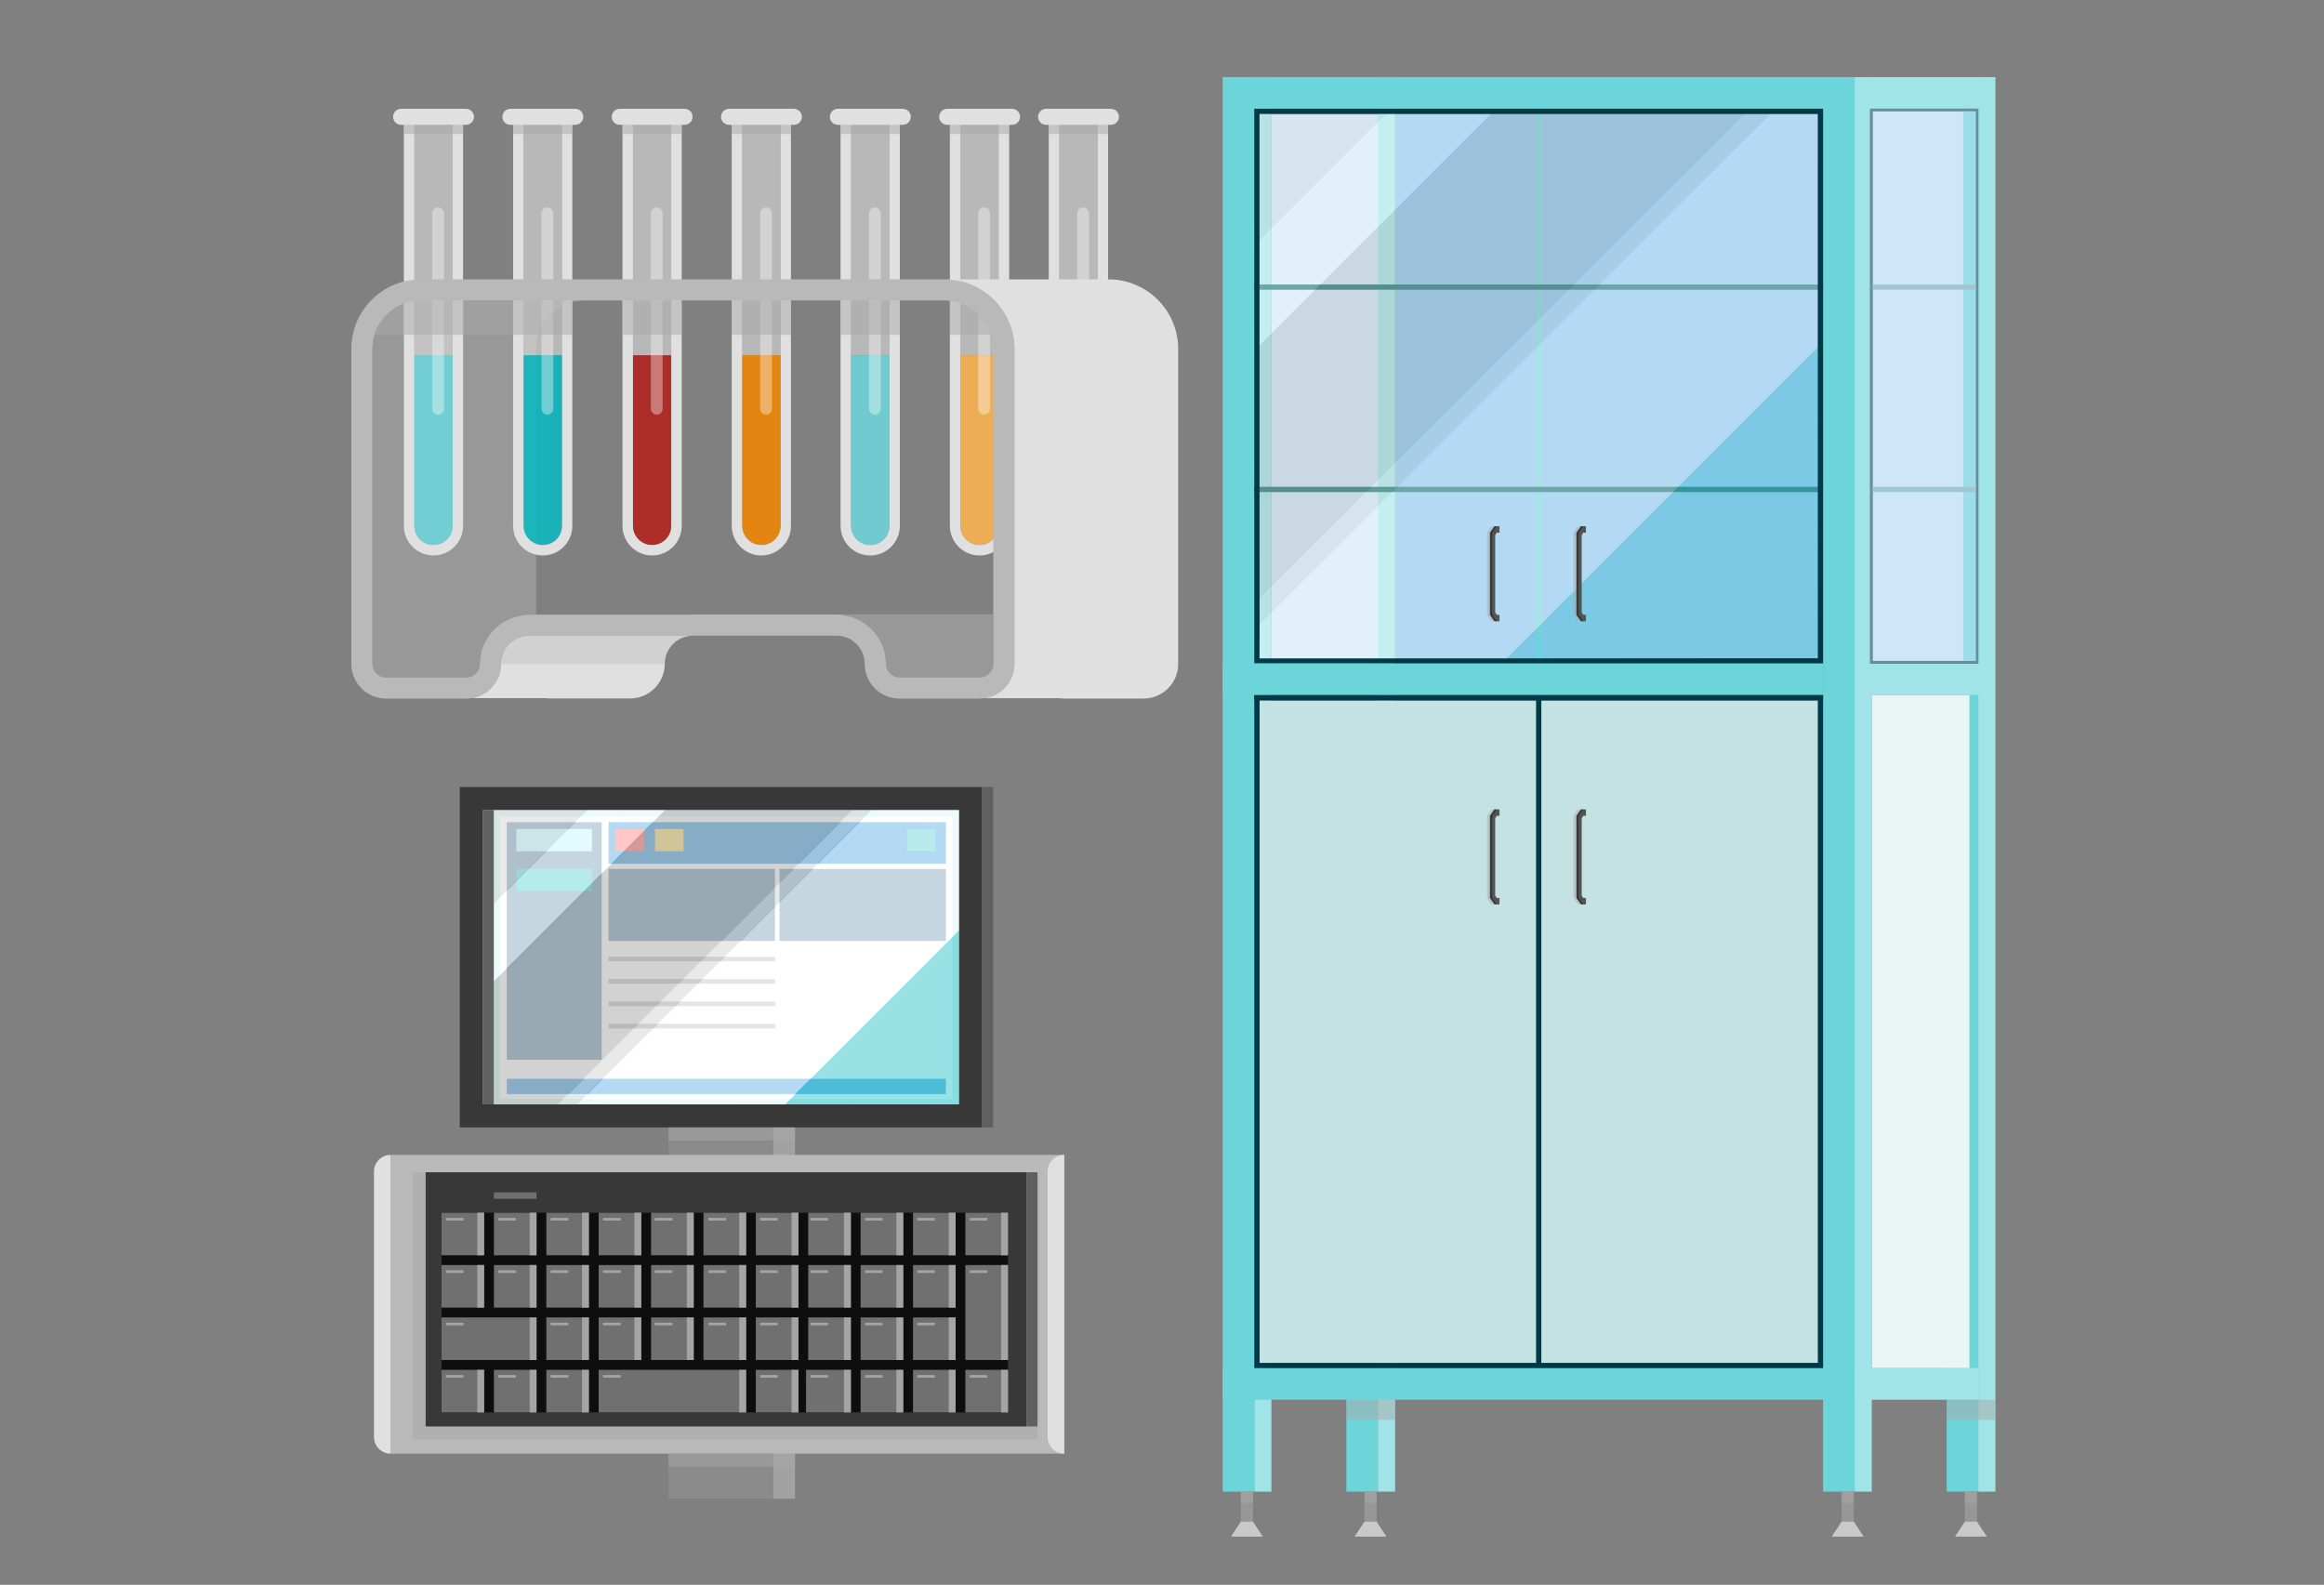 <?xml version="1.0" encoding="utf-8"?>
<svg id="abe9a4ff-27f3-4ae0-80d1-3256bfad5e8d" data-name="Layer 1" width="844.669" height="576" viewBox="0 0 844.669 576" xmlns="http://www.w3.org/2000/svg">
  <rect x="0" y="0" width="844.669" height="576" fill="#808080" stroke="none"/>
  <g id="Illustration" style="" transform="matrix(0.248, 0, 0, 0.248, -11.263, -224.904)">
    <g>
      <rect x="1908.7" y="1074" class="st0" width="163.5" height="805.3" style="fill: rgb(206, 230, 247);"/>
      <rect x="2089.9" y="1074" class="st1" width="619.5" height="797.6" style="fill: rgb(133, 193, 236);"/>
      <g>
        <rect x="2018.6" y="2911.9" class="st2" width="46.3" height="181" style="fill: rgb(108, 213, 218);"/>
      </g>
      <g>
        <rect x="2045.1" y="3092.9" class="st3" width="17.8" height="43.9" style="fill: rgb(151, 151, 151);"/>
        <polygon class="st4" points="2077.4,3158.8 2030.6,3158.8 2045.1,3136.8 2062.9,3136.8 &#9;&#9;&#9;" style="fill: rgb(201, 201, 201);"/>
        <rect x="2045.1" y="3092.9" class="st5" width="17.8" height="16.6" style="fill: rgb(168, 168, 168); opacity: 0.5;"/>
      </g>
      <rect x="2064.9" y="1019.9" class="st6" width="25.1" height="2073" style="fill: rgb(161, 228, 231);"/>
      <rect x="2018.6" y="2958.2" class="st5" width="71.4" height="29.5" style="fill: rgb(168, 168, 168); opacity: 0.5;"/>
      <rect x="1883.6" y="1019.9" class="st6" width="25.1" height="2073" style="fill: rgb(161, 228, 231);"/>
      <g>
        <rect x="2898.4" y="2911.9" class="st2" width="46.3" height="181" style="fill: rgb(108, 213, 218);"/>
      </g>
      <g>
        <rect x="1883.6" y="1933.2" class="st7" width="833.6" height="978.7" style="fill: rgb(195, 226, 225);"/>
      </g>
      <g>
        <path class="st2" d="M1837.3,1019.9v1938.3h926.2V1019.9H1837.3z M2717.2,2911.9h-833.6V1066.2h833.6V2911.9z" style="fill: rgb(108, 213, 218);"/>
      </g>
      <g>
        <rect x="1837.3" y="2911.9" class="st2" width="46.3" height="181" style="fill: rgb(108, 213, 218);"/>
      </g>
      <g>
        <rect x="2717.2" y="2911.9" class="st2" width="46.3" height="181" style="fill: rgb(108, 213, 218);"/>
      </g>
      <g>
        <rect x="2831.1" y="2844.6" transform="matrix(6.123234e-17 -1 1 6.123234e-17 -80.832 5789.32)" class="st6" width="46.3" height="181" style="fill: rgb(161, 228, 231);"/>
      </g>
      <g>
        <path class="st8" d="M2709.5,1933.2v971h-818.1v-971H2709.5L2709.5,1933.2z M2717.2,1925.5h-833.6v986.4h833.6V1925.5 L2717.2,1925.5z" style="fill: rgb(0, 57, 72);"/>
      </g>
      <g>
        <rect x="2296.6" y="1925.5" class="st8" width="7.7" height="983.3" style="fill: rgb(0, 57, 72);"/>
      </g>
      <g>
        <g class="st9" style="opacity: 0.5;">
          <polygon class="st10" points="2234.6,2102.4 2234.9,2102.4 2235.2,2102.4 2238.7,2102.4 2238.7,2093 2235.2,2093 2234.9,2093 &#10;&#9;&#9;&#9;&#9;&#9;2231.4,2093 2224.7,2102.4 2224.7,2222.9 2226.1,2224.8 2226.1,2224.9 2226.1,2224.9 2231.4,2232.3 2234.9,2232.3 &#10;&#9;&#9;&#9;&#9;&#9;2235.2,2232.3 2238.7,2232.3 2238.7,2222.9 2235.2,2222.9 2234.9,2222.9 2234.8,2222.9 2232.4,2219.5 2232.4,2106.2 &#9;&#9;&#9;&#9;" style="fill: rgb(168, 168, 168);"/>
        </g>
        <g>
          <g>
            <polygon class="st11" points="2233.2,2106.2 2235.3,2102.4 2235.7,2102.4 2239.5,2102.4 2239.5,2093 2235.7,2093 2229,2102.4 &#10;&#9;&#9;&#9;&#9;&#9;&#9;2229,2222.9 2230.4,2224.8 2230.4,2224.9 2230.4,2224.9 2235.7,2232.3 2239.5,2232.3 2239.5,2222.9 2235.7,2222.9 &#10;&#9;&#9;&#9;&#9;&#9;&#9;2235.6,2222.9 2233.2,2219.5 &#9;&#9;&#9;&#9;&#9;" style="fill: rgb(56, 56, 56);"/>
          </g>
          <g>
            <polygon class="st12" points="2236.7,2106.2 2238.9,2102.4 2239.2,2102.4 2243,2102.4 2243,2093 2239.2,2093 2232.6,2102.4 &#10;&#9;&#9;&#9;&#9;&#9;&#9;2232.6,2222.9 2233.9,2224.8 2233.9,2224.9 2234,2224.9 2239.2,2232.3 2243,2232.3 2243,2222.9 2239.2,2222.9 2239.2,2222.9 &#10;&#9;&#9;&#9;&#9;&#9;&#9;2236.7,2219.5 &#9;&#9;&#9;&#9;&#9;" style="fill: rgb(84, 84, 84);"/>
          </g>
        </g>
      </g>
      <g>
        <g class="st9" style="opacity: 0.5;">
          <polygon class="st10" points="2361.3,2102.4 2361.6,2102.4 2361.9,2102.4 2365.4,2102.4 2365.4,2093 2361.9,2093 2361.6,2093 &#10;&#9;&#9;&#9;&#9;&#9;2358.1,2093 2351.4,2102.4 2351.4,2222.9 2352.8,2224.8 2352.8,2224.9 2352.8,2224.9 2358.1,2232.3 2361.6,2232.3 &#10;&#9;&#9;&#9;&#9;&#9;2361.9,2232.3 2365.4,2232.3 2365.4,2222.9 2361.9,2222.9 2361.6,2222.9 2361.5,2222.9 2359.1,2219.5 2359.1,2106.2 &#9;&#9;&#9;&#9;" style="fill: rgb(168, 168, 168);"/>
        </g>
        <g>
          <g>
            <polygon class="st11" points="2359.9,2106.2 2362,2102.4 2362.4,2102.4 2366.2,2102.4 2366.2,2093 2362.4,2093 2355.7,2102.4 &#10;&#9;&#9;&#9;&#9;&#9;&#9;2355.7,2222.9 2357.1,2224.8 2357.1,2224.9 2357.1,2224.9 2362.4,2232.3 2366.2,2232.3 2366.2,2222.9 2362.4,2222.9 &#10;&#9;&#9;&#9;&#9;&#9;&#9;2362.3,2222.9 2359.9,2219.5 &#9;&#9;&#9;&#9;&#9;" style="fill: rgb(56, 56, 56);"/>
          </g>
          <g>
            <polygon class="st12" points="2363.5,2106.2 2365.6,2102.4 2365.9,2102.4 2369.7,2102.4 2369.7,2093 2365.9,2093 &#10;&#9;&#9;&#9;&#9;&#9;&#9;2359.3,2102.4 2359.3,2222.9 2360.6,2224.8 2360.6,2224.9 2360.7,2224.9 2365.9,2232.3 2369.7,2232.3 2369.7,2222.9 &#10;&#9;&#9;&#9;&#9;&#9;&#9;2365.9,2222.9 2365.9,2222.9 2363.5,2219.5 &#9;&#9;&#9;&#9;&#9;" style="fill: rgb(84, 84, 84);"/>
          </g>
        </g>
      </g>
      <g>
        <rect x="2296.6" y="1072.7" class="st2" width="7.7" height="806.6" style="fill: rgb(108, 213, 218);"/>
      </g>
      <g>
        <rect x="1883.6" y="1620.3" class="st13" width="833.6" height="7.7" style="fill: rgb(18, 112, 116);"/>
      </g>
      <g>
        <rect x="1883.6" y="1323.8" class="st13" width="833.6" height="7.7" style="fill: rgb(18, 112, 116);"/>
      </g>
      <g>
        <path class="st8" d="M2709.5,1074v797.6h-818.1V1074H2709.5L2709.5,1074z M2717.2,1066.2h-833.6v813h833.6V1066.2L2717.2,1066.2z " style="fill: rgb(0, 57, 72);"/>
      </g>
      <g>
        <rect x="1863.9" y="3092.9" class="st3" width="17.8" height="43.9" style="fill: rgb(151, 151, 151);"/>
        <polygon class="st4" points="1896.2,3158.8 1849.4,3158.8 1863.9,3136.8 1881.7,3136.8 &#9;&#9;&#9;" style="fill: rgb(201, 201, 201);"/>
        <rect x="1863.9" y="3092.9" class="st5" width="17.8" height="16.6" style="fill: rgb(168, 168, 168); opacity: 0.5;"/>
      </g>
      <g>
        <rect x="2744.4" y="3092.9" class="st3" width="17.8" height="43.9" style="fill: rgb(151, 151, 151);"/>
        <polygon class="st4" points="2776.7,3158.8 2729.9,3158.8 2744.4,3136.8 2762.2,3136.8 &#9;&#9;&#9;" style="fill: rgb(201, 201, 201);"/>
        <rect x="2744.4" y="3092.9" class="st5" width="17.8" height="16.6" style="fill: rgb(168, 168, 168); opacity: 0.5;"/>
      </g>
      <g>
        <rect x="2925" y="3092.9" class="st3" width="17.8" height="43.9" style="fill: rgb(151, 151, 151);"/>
        <polygon class="st4" points="2957.3,3158.8 2910.5,3158.8 2925,3136.8 2942.8,3136.8 &#9;&#9;&#9;" style="fill: rgb(201, 201, 201);"/>
        <rect x="2925" y="3092.9" class="st5" width="17.8" height="16.6" style="fill: rgb(168, 168, 168); opacity: 0.5;"/>
      </g>
      <rect x="1837.3" y="1879.2" class="st2" width="879.9" height="46.3" style="fill: rgb(108, 213, 218);"/>
      <rect x="2786.1" y="1879.2" class="st6" width="166.9" height="46.3" style="fill: rgb(161, 228, 231);"/>
      <rect x="2786.1" y="1019.9" class="st6" width="166.9" height="46.3" style="fill: rgb(161, 228, 231);"/>
      <rect x="2763.5" y="1019.9" class="st6" width="25.1" height="2073" style="fill: rgb(161, 228, 231);"/>
      <rect x="2944.7" y="1019.9" class="st6" width="25.1" height="2073" style="fill: rgb(161, 228, 231);"/>
      <rect x="2898.4" y="2958.2" class="st5" width="71.4" height="29.5" style="fill: rgb(168, 168, 168); opacity: 0.5;"/>
      <rect x="1883.6" y="1925.5" class="st8" width="833.6" height="7.7" style="fill: rgb(0, 57, 72);"/>
      <rect x="2788.6" y="1925.5" class="st14" width="156.1" height="986.4" style="fill: rgb(233, 245, 244);"/>
      <g>
        <rect x="2790" y="1070.1" class="st15" width="150.9" height="805.3" style="fill: rgb(206, 230, 248);"/>
        <path class="st8" d="M2786.1,1066.2v813h158.6v-813H2786.1z M2940.9,1875.4H2790v-805.3h150.9V1875.4z" style="fill: rgb(0, 57, 72);"/>
      </g>
      <rect x="2922.5" y="1070.1" class="st2" width="18.4" height="805.3" style="fill: rgb(108, 213, 218);"/>
      <rect x="2790" y="1323.8" class="st16" width="150.9" height="7.7" style="fill: rgb(113, 169, 172);"/>
      <rect x="2790" y="1620.3" class="st16" width="150.9" height="7.7" style="fill: rgb(113, 169, 172);"/>
      <rect x="2786.1" y="1066.2" class="st17" width="158.6" height="813" style="fill: rgb(206, 230, 248); opacity: 0.5;"/>
      <g class="st18" style="opacity: 0.38;">
        <polygon class="st19" points="2076.2,1074 1891.1,1259.1 1891.1,1413.5 2230.6,1074 &#9;&#9;&#9;" style="fill: rgb(255, 255, 255);"/>
        <polygon class="st20" points="1891.1,1074 1891.1,1259.1 2076.2,1074 &#9;&#9;&#9;" style="fill: rgb(224, 224, 224);"/>
        <polygon class="st21" points="2230.6,1074 1891.1,1413.5 1891.1,1525.6 1891.3,1783.8 2601.9,1074 &#9;&#9;&#9;" style="fill: rgb(191, 191, 191);"/>
        <polygon class="st2" points="2709.3,1416.2 2253.6,1871.9 2709.5,1871.5 &#9;&#9;&#9;" style="fill: rgb(108, 213, 218);"/>
        <polygon class="st19" points="2709.5,1074 2639.6,1074 1891.4,1821.4 1891.1,1871.9 2253.6,1871.9 2709.3,1416.2 &#9;&#9;&#9;" style="fill: rgb(255, 255, 255);"/>
        <polygon class="st20" points="2601.9,1074 1891.3,1783.8 1891.4,1821.4 2639.6,1074 &#9;&#9;&#9;" style="fill: rgb(224, 224, 224);"/>
      </g>
      <g>
        <g>
          <g class="st9" style="opacity: 0.5;">
            <polygon class="st10" points="2234.6,1687.5 2234.9,1687.5 2235.2,1687.5 2238.7,1687.5 2238.7,1678.1 2235.2,1678.1 &#10;&#9;&#9;&#9;&#9;&#9;&#9;2234.9,1678.1 2231.4,1678.1 2224.7,1687.5 2224.7,1808 2226.1,1810 2226.1,1810 2226.1,1810 2231.4,1817.4 2234.9,1817.4 &#10;&#9;&#9;&#9;&#9;&#9;&#9;2235.2,1817.4 2238.7,1817.4 2238.7,1808 2235.2,1808 2234.9,1808 2234.8,1808 2232.4,1804.6 2232.4,1691.4 &#9;&#9;&#9;&#9;&#9;" style="fill: rgb(168, 168, 168);"/>
          </g>
          <g>
            <g>
              <polygon class="st11" points="2233.2,1691.4 2235.3,1687.5 2235.7,1687.5 2239.5,1687.5 2239.5,1678.1 2235.7,1678.1 &#10;&#9;&#9;&#9;&#9;&#9;&#9;&#9;2229,1687.5 2229,1808 2230.4,1810 2230.4,1810 2230.4,1810 2235.7,1817.4 2239.5,1817.4 2239.5,1808 2235.7,1808 &#10;&#9;&#9;&#9;&#9;&#9;&#9;&#9;2235.6,1808 2233.2,1804.6 &#9;&#9;&#9;&#9;&#9;&#9;" style="fill: rgb(56, 56, 56);"/>
            </g>
            <g>
              <polygon class="st12" points="2236.7,1691.4 2238.9,1687.5 2239.2,1687.5 2243,1687.5 2243,1678.1 2239.2,1678.1 &#10;&#9;&#9;&#9;&#9;&#9;&#9;&#9;2232.6,1687.5 2232.6,1808 2233.9,1810 2233.9,1810 2234,1810 2239.2,1817.4 2243,1817.4 2243,1808 2239.2,1808 2239.2,1808 &#10;&#9;&#9;&#9;&#9;&#9;&#9;&#9;2236.7,1804.6 &#9;&#9;&#9;&#9;&#9;&#9;" style="fill: rgb(84, 84, 84);"/>
            </g>
          </g>
        </g>
        <g>
          <g class="st9" style="opacity: 0.5;">
            <polygon class="st10" points="2361.3,1687.5 2361.6,1687.5 2361.9,1687.5 2365.4,1687.5 2365.4,1678.1 2361.9,1678.1 &#10;&#9;&#9;&#9;&#9;&#9;&#9;2361.6,1678.1 2358.1,1678.1 2351.4,1687.5 2351.4,1808 2352.8,1810 2352.8,1810 2352.8,1810 2358.1,1817.4 2361.6,1817.4 &#10;&#9;&#9;&#9;&#9;&#9;&#9;2361.9,1817.4 2365.4,1817.4 2365.4,1808 2361.9,1808 2361.6,1808 2361.5,1808 2359.1,1804.6 2359.1,1691.4 &#9;&#9;&#9;&#9;&#9;" style="fill: rgb(168, 168, 168);"/>
          </g>
          <g>
            <g>
              <polygon class="st11" points="2359.9,1691.4 2362,1687.5 2362.4,1687.5 2366.2,1687.5 2366.2,1678.1 2362.4,1678.1 &#10;&#9;&#9;&#9;&#9;&#9;&#9;&#9;2355.7,1687.5 2355.7,1808 2357.1,1810 2357.1,1810 2357.1,1810 2362.4,1817.4 2366.2,1817.4 2366.2,1808 2362.4,1808 &#10;&#9;&#9;&#9;&#9;&#9;&#9;&#9;2362.3,1808 2359.9,1804.6 &#9;&#9;&#9;&#9;&#9;&#9;" style="fill: rgb(56, 56, 56);"/>
            </g>
            <g>
              <polygon class="st12" points="2363.5,1691.4 2365.6,1687.5 2365.9,1687.5 2369.7,1687.5 2369.7,1678.1 2365.9,1678.1 &#10;&#9;&#9;&#9;&#9;&#9;&#9;&#9;2359.3,1687.5 2359.3,1808 2360.6,1810 2360.6,1810 2360.7,1810 2365.9,1817.4 2369.7,1817.4 2369.7,1808 2365.9,1808 &#10;&#9;&#9;&#9;&#9;&#9;&#9;&#9;2365.9,1808 2363.5,1804.6 &#9;&#9;&#9;&#9;&#9;&#9;" style="fill: rgb(84, 84, 84);"/>
            </g>
          </g>
        </g>
      </g>
      <rect x="2931.7" y="1925.5" class="st2" width="13.1" height="986.4" style="fill: rgb(108, 213, 218);"/>
    </g>
    <g>
      <rect x="1025.2" y="2297.6" class="st22" width="153.5" height="805.7" style="fill: rgb(139, 139, 139);"/>
      <rect x="1178.7" y="2297.6" class="st23" width="31.8" height="805.7" style="fill: rgb(162, 162, 162);"/>
      <rect x="617.9" y="2599.4" class="st24" width="987.2" height="437.8" style="fill: rgb(185, 185, 185);"/>
      <g>
        <rect x="753" y="2094" class="st25" width="697.9" height="431.3" style="fill: rgb(196, 238, 240);"/>
        <path class="st11" d="M719.2,2060.2v498.9h765.5v-498.9H719.2z M1450.9,2525.3H753V2094h697.9V2525.3z" style="fill: rgb(56, 56, 56);"/>
      </g>
      <rect x="753" y="2094" class="st26" width="16.3" height="431.3" style="fill: rgb(96, 96, 96);"/>
      <rect x="1484.7" y="2060.2" class="st26" width="16.3" height="498.9" style="fill: rgb(96, 96, 96);"/>
      <rect x="1025.2" y="2559.1" class="st5" width="185.4" height="19.1" style="fill: rgb(168, 168, 168); opacity: 0.5;"/>
      <rect x="1025.2" y="3037.2" class="st5" width="185.4" height="19.1" style="fill: rgb(168, 168, 168); opacity: 0.5;"/>
      <rect x="463.7" y="2811.2" transform="matrix(-1.836970e-16 1 -1 -1.836970e-16 3480.318 2161.103)" class="st5" width="391.9" height="19.1" style="fill: rgb(168, 168, 168); opacity: 0.5;"/>
      <rect x="669.2" y="2997.3" class="st5" width="896.9" height="19.1" style="fill: rgb(168, 168, 168); opacity: 0.5;"/>
      <g>
        <rect x="669.2" y="2624.8" class="st11" width="880.6" height="372.6" style="fill: rgb(56, 56, 56);"/>
        <rect x="1549.7" y="2624.8" class="st26" width="16.3" height="372.6" style="fill: rgb(96, 96, 96);"/>
        <rect x="692.5" y="2684.1" class="st27" width="830.2" height="292.7" style="fill: rgb(14, 14, 14);"/>
        <g>
          <g>
            <polygon class="st28" points="1338.7,2914.4 1310.7,2914.4 1306.7,2914.4 1306.7,2976.8 1310.7,2976.8 1338.7,2976.8 &#10;&#9;&#9;&#9;&#9;&#9;&#9;1363.9,2976.8 1369.1,2976.8 1369.1,2914.4 1363.9,2914.4 &#9;&#9;&#9;&#9;&#9;" style="fill: rgb(112, 112, 112);"/>
            <polygon class="st28" points="1460.2,2914.4 1460.2,2976.8 1522.7,2976.8 1522.7,2963.7 1522.7,2914.4 1473.4,2914.4 &#9;&#9;&#9;&#9;&#9;" style="fill: rgb(112, 112, 112);"/>
            <polygon class="st28" points="1383.5,2878 1383.5,2878.3 1383.5,2900 1394.6,2900 1433.9,2900 1445.9,2900 1445.9,2886.9 &#10;&#9;&#9;&#9;&#9;&#9;&#9;1445.9,2837.6 1383.5,2837.6 &#9;&#9;&#9;&#9;&#9;" style="fill: rgb(112, 112, 112);"/>
            <polygon class="st28" points="922.8,2900 932.9,2900 968.9,2900 985.3,2900 985.3,2837.6 922.8,2837.6 &#9;&#9;&#9;&#9;&#9;" style="fill: rgb(112, 112, 112);"/>
            <path class="st28" d="M1226.7,2914.4v62.4h28h25.3h12.4v-62.4h-12.4C1279.9,2914.4,1227.8,2914.4,1226.7,2914.4z" style="fill: rgb(112, 112, 112);"/>
            <polygon class="st28" points="1306.7,2885.6 1306.7,2900 1310.7,2900 1338.7,2900 1363.9,2900 1369.1,2900 1369.1,2858.6 &#10;&#9;&#9;&#9;&#9;&#9;&#9;1369.1,2837.6 1306.7,2837.6 &#9;&#9;&#9;&#9;&#9;" style="fill: rgb(112, 112, 112);"/>
            <polygon class="st28" points="846.1,2872.4 846.1,2900 848.9,2900 862.9,2900 902.2,2900 908.5,2900 908.5,2881.3 &#10;&#9;&#9;&#9;&#9;&#9;&#9;908.5,2837.6 846.1,2837.6 &#9;&#9;&#9;&#9;&#9;" style="fill: rgb(112, 112, 112);"/>
            <polygon class="st28" points="1394.6,2914.4 1383.5,2914.4 1383.5,2976.8 1394.6,2976.8 1433.9,2976.8 1445.9,2976.8 &#10;&#9;&#9;&#9;&#9;&#9;&#9;1445.9,2914.4 1433.9,2914.4 &#9;&#9;&#9;&#9;&#9;" style="fill: rgb(112, 112, 112);"/>
            <rect x="692.5" y="2684.1" class="st28" width="62.4" height="62.4" style="fill: rgb(112, 112, 112);"/>
            <rect x="769.3" y="2684.1" class="st28" width="62.4" height="62.4" style="fill: rgb(112, 112, 112);"/>
            <rect x="846.1" y="2684.1" class="st28" width="62.4" height="62.4" style="fill: rgb(112, 112, 112);"/>
            <rect x="922.8" y="2684.1" class="st28" width="62.4" height="62.4" style="fill: rgb(112, 112, 112);"/>
            <rect x="999.6" y="2684.1" class="st28" width="62.4" height="62.4" style="fill: rgb(112, 112, 112);"/>
            <rect x="1076.4" y="2684.1" class="st28" width="62.4" height="62.4" style="fill: rgb(112, 112, 112);"/>
            <rect x="1153.1" y="2684.1" class="st28" width="62.4" height="62.4" style="fill: rgb(112, 112, 112);"/>
            <rect x="1229.9" y="2684.1" class="st28" width="62.4" height="62.4" style="fill: rgb(112, 112, 112);"/>
            <rect x="1306.7" y="2684.1" class="st28" width="62.4" height="62.4" style="fill: rgb(112, 112, 112);"/>
            <rect x="1383.5" y="2684.1" class="st28" width="62.4" height="62.4" style="fill: rgb(112, 112, 112);"/>
            <rect x="1460.2" y="2684.1" class="st28" width="62.4" height="62.4" style="fill: rgb(112, 112, 112);"/>
            <rect x="692.5" y="2760.8" class="st28" width="62.4" height="62.4" style="fill: rgb(112, 112, 112);"/>
            <rect x="769.3" y="2760.8" class="st28" width="62.4" height="62.4" style="fill: rgb(112, 112, 112);"/>
            <rect x="846.1" y="2760.8" class="st28" width="62.4" height="62.4" style="fill: rgb(112, 112, 112);"/>
            <rect x="922.8" y="2760.8" class="st28" width="62.4" height="62.4" style="fill: rgb(112, 112, 112);"/>
            <rect x="999.6" y="2760.8" class="st28" width="62.4" height="62.4" style="fill: rgb(112, 112, 112);"/>
            <rect x="1076.4" y="2760.8" class="st28" width="62.4" height="62.4" style="fill: rgb(112, 112, 112);"/>
            <rect x="1153.1" y="2760.8" class="st28" width="62.4" height="62.4" style="fill: rgb(112, 112, 112);"/>
            <rect x="1229.9" y="2760.8" class="st28" width="62.4" height="62.4" style="fill: rgb(112, 112, 112);"/>
            <rect x="1306.7" y="2760.8" class="st28" width="62.4" height="62.4" style="fill: rgb(112, 112, 112);"/>
            <rect x="1383.5" y="2760.8" class="st28" width="62.4" height="62.4" style="fill: rgb(112, 112, 112);"/>
            <rect x="1460.2" y="2760.8" class="st28" width="62.4" height="139.2" style="fill: rgb(112, 112, 112);"/>
            <polygon class="st28" points="692.5,2900 767.1,2900 778.9,2900 806.9,2900 831.7,2900 831.7,2888.9 831.7,2837.6 &#10;&#9;&#9;&#9;&#9;&#9;&#9;692.5,2837.6 &#9;&#9;&#9;&#9;&#9;" style="fill: rgb(112, 112, 112);"/>
            <rect x="999.6" y="2837.6" class="st28" width="62.4" height="62.4" style="fill: rgb(112, 112, 112);"/>
            <rect x="1076.4" y="2837.6" class="st28" width="62.4" height="62.4" style="fill: rgb(112, 112, 112);"/>
            <rect x="1153.1" y="2837.6" class="st28" width="62.4" height="62.4" style="fill: rgb(112, 112, 112);"/>
            <rect x="692.5" y="2914.4" class="st28" width="62.4" height="62.4" style="fill: rgb(112, 112, 112);"/>
            <rect x="1153.1" y="2914.4" class="st28" width="62.4" height="62.4" style="fill: rgb(112, 112, 112);"/>
            <polygon class="st28" points="778.9,2914.4 769.3,2914.4 769.3,2976.8 778.9,2976.8 806.9,2976.8 831.7,2976.8 831.7,2914.4 &#10;&#9;&#9;&#9;&#9;&#9;&#9;806.9,2914.4 &#9;&#9;&#9;&#9;&#9;" style="fill: rgb(112, 112, 112);"/>
            <polygon class="st28" points="862.9,2914.4 848.9,2914.4 846.1,2914.4 846.1,2976.8 848.9,2976.8 862.9,2976.8 902.2,2976.8 &#10;&#9;&#9;&#9;&#9;&#9;&#9;908.5,2976.8 908.5,2914.4 902.2,2914.4 &#9;&#9;&#9;&#9;&#9;" style="fill: rgb(112, 112, 112);"/>
            <polygon class="st28" points="974.9,2914.4 932.9,2914.4 922.8,2914.4 922.8,2976.8 932.9,2976.8 946.9,2976.8 974.9,2976.8 &#10;&#9;&#9;&#9;&#9;&#9;&#9;1034.4,2976.8 1138.8,2976.8 1138.8,2914.4 983.2,2914.4 &#9;&#9;&#9;&#9;&#9;" style="fill: rgb(112, 112, 112);"/>
            <polygon class="st28" points="1229.9,2900 1279.9,2900 1292.3,2900 1292.3,2855.6 1292.3,2837.6 1229.9,2837.6 &#9;&#9;&#9;&#9;&#9;" style="fill: rgb(112, 112, 112);"/>
          </g>
        </g>
        <rect x="1512.6" y="2684.1" class="st29" width="10.1" height="62.4" style="fill: rgb(164, 164, 164);"/>
        <rect x="1512.6" y="2914.4" class="st29" width="10.1" height="62.4" style="fill: rgb(164, 164, 164);"/>
        <rect x="1435.8" y="2684.1" class="st29" width="10.1" height="62.4" style="fill: rgb(164, 164, 164);"/>
        <rect x="1435.8" y="2914.4" class="st29" width="10.1" height="62.4" style="fill: rgb(164, 164, 164);"/>
        <rect x="1435.8" y="2837.6" class="st29" width="10.1" height="62.4" style="fill: rgb(164, 164, 164);"/>
        <rect x="1435.8" y="2760.8" class="st29" width="10.1" height="62.4" style="fill: rgb(164, 164, 164);"/>
        <rect x="1359.1" y="2684.1" class="st29" width="10.1" height="62.4" style="fill: rgb(164, 164, 164);"/>
        <rect x="1359.1" y="2914.4" class="st29" width="10.1" height="62.4" style="fill: rgb(164, 164, 164);"/>
        <rect x="1359.1" y="2837.6" class="st29" width="10.1" height="62.4" style="fill: rgb(164, 164, 164);"/>
        <rect x="1359.1" y="2760.8" class="st29" width="10.1" height="62.4" style="fill: rgb(164, 164, 164);"/>
        <rect x="1282.3" y="2684.1" class="st29" width="10.1" height="62.4" style="fill: rgb(164, 164, 164);"/>
        <rect x="1282.3" y="2914.4" class="st29" width="10.1" height="62.4" style="fill: rgb(164, 164, 164);"/>
        <rect x="1282.3" y="2837.6" class="st29" width="10.1" height="62.4" style="fill: rgb(164, 164, 164);"/>
        <rect x="1282.3" y="2760.8" class="st29" width="10.1" height="62.4" style="fill: rgb(164, 164, 164);"/>
        <rect x="1205.5" y="2684.1" class="st29" width="10.1" height="62.4" style="fill: rgb(164, 164, 164);"/>
        <rect x="1205.5" y="2914.4" class="st29" width="10.1" height="62.4" style="fill: rgb(164, 164, 164);"/>
        <rect x="1205.5" y="2837.6" class="st29" width="10.1" height="62.4" style="fill: rgb(164, 164, 164);"/>
        <rect x="1205.5" y="2760.8" class="st29" width="10.1" height="62.4" style="fill: rgb(164, 164, 164);"/>
        <rect x="1128.8" y="2684.1" class="st29" width="10.1" height="62.4" style="fill: rgb(164, 164, 164);"/>
        <rect x="1128.8" y="2914.4" class="st29" width="10.1" height="62.4" style="fill: rgb(164, 164, 164);"/>
        <rect x="1128.8" y="2837.6" class="st29" width="10.1" height="62.4" style="fill: rgb(164, 164, 164);"/>
        <rect x="1128.8" y="2760.8" class="st29" width="10.1" height="62.4" style="fill: rgb(164, 164, 164);"/>
        <rect x="1052" y="2684.1" class="st29" width="10.1" height="62.4" style="fill: rgb(164, 164, 164);"/>
        <rect x="1052" y="2837.6" class="st29" width="10.1" height="62.4" style="fill: rgb(164, 164, 164);"/>
        <rect x="1052" y="2760.8" class="st29" width="10.1" height="62.4" style="fill: rgb(164, 164, 164);"/>
        <rect x="975.2" y="2684.1" class="st29" width="10" height="62.4" style="fill: rgb(164, 164, 164);"/>
        <rect x="975.2" y="2837.6" class="st29" width="10" height="62.4" style="fill: rgb(164, 164, 164);"/>
        <rect x="975.2" y="2760.8" class="st29" width="10" height="62.4" style="fill: rgb(164, 164, 164);"/>
        <rect x="744.9" y="2684.1" class="st29" width="10" height="62.4" style="fill: rgb(164, 164, 164);"/>
        <rect x="744.9" y="2914.4" class="st29" width="10" height="62.4" style="fill: rgb(164, 164, 164);"/>
        <rect x="744.9" y="2760.8" class="st29" width="10" height="62.4" style="fill: rgb(164, 164, 164);"/>
        <rect x="898.4" y="2684.1" class="st29" width="10" height="62.4" style="fill: rgb(164, 164, 164);"/>
        <rect x="898.4" y="2914.4" class="st29" width="10" height="62.4" style="fill: rgb(164, 164, 164);"/>
        <rect x="898.4" y="2837.6" class="st29" width="10" height="62.4" style="fill: rgb(164, 164, 164);"/>
        <rect x="898.4" y="2760.8" class="st29" width="10" height="62.4" style="fill: rgb(164, 164, 164);"/>
        <rect x="821.7" y="2684.1" class="st29" width="10" height="62.4" style="fill: rgb(164, 164, 164);"/>
        <rect x="821.7" y="2914.4" class="st29" width="10" height="62.4" style="fill: rgb(164, 164, 164);"/>
        <rect x="821.7" y="2837.6" class="st29" width="10" height="62.4" style="fill: rgb(164, 164, 164);"/>
        <rect x="821.7" y="2760.8" class="st29" width="10" height="62.4" style="fill: rgb(164, 164, 164);"/>
        <rect x="1512.6" y="2760.8" class="st29" width="10.1" height="139.2" style="fill: rgb(164, 164, 164);"/>
        <rect x="769.3" y="2654.3" class="st28" width="62.4" height="9.4" style="fill: rgb(112, 112, 112);"/>
        <g>
          <rect x="698.9" y="2922" class="st29" width="25.8" height="3.9" style="fill: rgb(164, 164, 164);"/>
          <rect x="775.7" y="2922" class="st29" width="25.8" height="3.9" style="fill: rgb(164, 164, 164);"/>
          <rect x="852.5" y="2922" class="st29" width="25.8" height="3.9" style="fill: rgb(164, 164, 164);"/>
          <rect x="929.2" y="2922" class="st29" width="25.8" height="3.9" style="fill: rgb(164, 164, 164);"/>
          <rect x="1159.5" y="2922" class="st29" width="25.8" height="3.9" style="fill: rgb(164, 164, 164);"/>
          <rect x="1233.1" y="2922" class="st29" width="25.8" height="3.9" style="fill: rgb(164, 164, 164);"/>
          <rect x="1313.1" y="2922" class="st29" width="25.8" height="3.9" style="fill: rgb(164, 164, 164);"/>
          <rect x="1389.8" y="2922" class="st29" width="25.8" height="3.9" style="fill: rgb(164, 164, 164);"/>
          <rect x="1466.6" y="2922" class="st29" width="25.8" height="3.9" style="fill: rgb(164, 164, 164);"/>
        </g>
        <g>
          <rect x="698.9" y="2845.3" class="st29" width="25.8" height="3.9" style="fill: rgb(164, 164, 164);"/>
          <rect x="852.5" y="2845.3" class="st29" width="25.8" height="3.9" style="fill: rgb(164, 164, 164);"/>
          <rect x="929.2" y="2845.3" class="st29" width="25.8" height="3.9" style="fill: rgb(164, 164, 164);"/>
          <rect x="1159.5" y="2845.3" class="st29" width="25.8" height="3.9" style="fill: rgb(164, 164, 164);"/>
          <rect x="1233.1" y="2845.3" class="st29" width="25.8" height="3.9" style="fill: rgb(164, 164, 164);"/>
          <rect x="1313.1" y="2845.3" class="st29" width="25.8" height="3.9" style="fill: rgb(164, 164, 164);"/>
          <rect x="1389.8" y="2845.3" class="st29" width="25.8" height="3.9" style="fill: rgb(164, 164, 164);"/>
        </g>
        <g>
          <rect x="698.9" y="2768.5" class="st29" width="25.8" height="3.9" style="fill: rgb(164, 164, 164);"/>
          <rect x="775.7" y="2768.5" class="st29" width="25.8" height="3.9" style="fill: rgb(164, 164, 164);"/>
          <rect x="852.5" y="2768.5" class="st29" width="25.8" height="3.9" style="fill: rgb(164, 164, 164);"/>
          <rect x="929.2" y="2768.5" class="st29" width="25.8" height="3.9" style="fill: rgb(164, 164, 164);"/>
          <rect x="1159.5" y="2768.5" class="st29" width="25.8" height="3.9" style="fill: rgb(164, 164, 164);"/>
          <rect x="1233.1" y="2768.5" class="st29" width="25.8" height="3.9" style="fill: rgb(164, 164, 164);"/>
          <rect x="1313.1" y="2768.5" class="st29" width="25.8" height="3.9" style="fill: rgb(164, 164, 164);"/>
          <rect x="1389.8" y="2768.5" class="st29" width="25.8" height="3.9" style="fill: rgb(164, 164, 164);"/>
          <rect x="1466.6" y="2768.5" class="st29" width="25.8" height="3.9" style="fill: rgb(164, 164, 164);"/>
        </g>
        <g>
          <rect x="698.9" y="2691.7" class="st29" width="25.8" height="3.9" style="fill: rgb(164, 164, 164);"/>
          <rect x="775.7" y="2691.7" class="st29" width="25.8" height="3.9" style="fill: rgb(164, 164, 164);"/>
          <rect x="852.5" y="2691.7" class="st29" width="25.8" height="3.9" style="fill: rgb(164, 164, 164);"/>
          <rect x="929.2" y="2691.7" class="st29" width="25.8" height="3.9" style="fill: rgb(164, 164, 164);"/>
          <rect x="1159.5" y="2691.7" class="st29" width="25.8" height="3.9" style="fill: rgb(164, 164, 164);"/>
          <rect x="1083.6" y="2845.3" class="st29" width="25.8" height="3.9" style="fill: rgb(164, 164, 164);"/>
          <rect x="1083.6" y="2768.5" class="st29" width="25.8" height="3.9" style="fill: rgb(164, 164, 164);"/>
          <rect x="1083.6" y="2691.7" class="st29" width="25.8" height="3.9" style="fill: rgb(164, 164, 164);"/>
          <rect x="1005" y="2845.3" class="st29" width="25.8" height="3.9" style="fill: rgb(164, 164, 164);"/>
          <rect x="1005" y="2768.5" class="st29" width="25.8" height="3.9" style="fill: rgb(164, 164, 164);"/>
          <rect x="1005" y="2691.7" class="st29" width="25.8" height="3.9" style="fill: rgb(164, 164, 164);"/>
          <rect x="1233.1" y="2691.7" class="st29" width="25.8" height="3.9" style="fill: rgb(164, 164, 164);"/>
          <rect x="1313.1" y="2691.7" class="st29" width="25.8" height="3.9" style="fill: rgb(164, 164, 164);"/>
          <rect x="1389.8" y="2691.7" class="st29" width="25.8" height="3.9" style="fill: rgb(164, 164, 164);"/>
          <rect x="1466.6" y="2691.7" class="st29" width="25.8" height="3.9" style="fill: rgb(164, 164, 164);"/>
        </g>
      </g>
      <path class="st20" d="M1605.1,3037.2L1605.1,3037.2v-437.8l0,0c-13.5,0-24.4,10.9-24.4,24.4v389 C1580.7,3026.3,1591.6,3037.2,1605.1,3037.2z" style="fill: rgb(224, 224, 224);"/>
      <path class="st20" d="M617.9,3037.2L617.9,3037.2v-437.8l0,0c-13.5,0-24.4,10.9-24.4,24.4v389 C593.5,3026.3,604.4,3037.2,617.9,3037.2z" style="fill: rgb(224, 224, 224);"/>
      <g>
        <rect x="778.2" y="2103.7" class="st19" width="663.1" height="413.7" style="fill: rgb(255, 255, 255);"/>
        <rect x="788.1" y="2111.8" class="st30" width="139.1" height="348.2" style="fill: rgb(61, 118, 153);"/>
        <rect x="788.1" y="2487.9" class="st31" width="643.6" height="22.3" style="fill: rgb(0, 126, 216);"/>
        <rect x="937.3" y="2111.8" class="st31" width="494.4" height="60.9" style="fill: rgb(0, 126, 216);"/>
        <rect x="937.3" y="2180.3" class="st30" width="243.9" height="105.6" style="fill: rgb(61, 118, 153);"/>
        <rect x="937.3" y="2309" class="st10" width="243.9" height="6.8" style="fill: rgb(168, 168, 168);"/>
        <rect x="937.3" y="2341.7" class="st10" width="243.9" height="6.8" style="fill: rgb(168, 168, 168);"/>
        <rect x="937.3" y="2374.5" class="st10" width="243.9" height="6.9" style="fill: rgb(168, 168, 168);"/>
        <rect x="937.3" y="2407.2" class="st10" width="243.9" height="6.9" style="fill: rgb(168, 168, 168);"/>
        <rect x="1187.8" y="2180.3" class="st30" width="243.9" height="105.6" style="fill: rgb(61, 118, 153);"/>
        <rect x="947.5" y="2121.7" class="st32" width="41.9" height="32.7" style="fill: rgb(255, 72, 64);"/>
        <rect x="802.2" y="2121.7" class="st33" width="110.8" height="32.7" style="fill: rgb(158, 245, 249);"/>
        <rect x="802.2" y="2180.3" class="st34" width="110.8" height="32.7" style="fill: rgb(10, 185, 193);"/>
        <rect x="1005.3" y="2121.7" class="st35" width="41.9" height="32.7" style="fill: rgb(255, 207, 64);"/>
        <rect x="1374.6" y="2121.7" class="st34" width="41.9" height="32.7" style="fill: rgb(10, 185, 193);"/>
      </g>
      <g class="st36" style="opacity: 0.7;">
        <polygon class="st19" points="906.1,2094 769.3,2230.9 769.3,2345 1020.3,2094 &#9;&#9;&#9;" style="fill: rgb(255, 255, 255);"/>
        <polygon class="st20" points="769.3,2094 769.3,2230.9 906.1,2094 &#9;&#9;&#9;" style="fill: rgb(224, 224, 224);"/>
        <polygon class="st21" points="1020.3,2094 769.3,2345 769.3,2525.3 863.6,2525.2 1294.8,2094 &#9;&#9;&#9;" style="fill: rgb(191, 191, 191);"/>
        <polygon class="st2" points="1450.9,2270.2 1195.8,2525.4 1450.9,2525.2 &#9;&#9;&#9;" style="fill: rgb(108, 213, 218);"/>
        <polygon class="st19" points="1450.9,2094 1322.6,2094 891.6,2525.1 1195.8,2525.4 1450.9,2270.2 &#9;&#9;&#9;" style="fill: rgb(255, 255, 255);"/>
        <polygon class="st20" points="1294.8,2094 863.6,2525.2 891.6,2525.1 1322.6,2094 &#9;&#9;&#9;" style="fill: rgb(224, 224, 224);"/>
      </g>
    </g>
    <g>
      <path class="st37" d="M829.3,1347.1H662.3c-39.2,0-71.1,31.9-71.1,71.1v370.2v50v41.3c0,11,9,19.9,19.9,19.9h117.6 c11,0,19.9-8.9,19.9-19.9c0-32.6,21.8-59.9,51.6-68.8c6.6-2,13.4-3.4,20.6-3.4h10.3v-19.1v-370.2c0-39.2,31.9-71.1,71.1-71.1 H829.3z" style="fill: rgb(152, 152, 152);"/>
      <path class="st5" d="M902.3,1347.1h-73H662.3c-32,0-58.8,21.4-67.7,50.5h240C843.5,1368.5,870.3,1347.1,902.3,1347.1z" style="fill: rgb(168, 168, 168); opacity: 0.5;"/>
      <path class="st20" d="M1271.5,1807.6c2.5,0,4.9,0.5,7.4,0.8l-0.6-0.8H1271.5z" style="fill: rgb(224, 224, 224);"/>
      <path class="st37" d="M1278.3,1807.6l0.6,0.8c36.3,3.7,64.8,34.2,64.8,71.5c0,11,9,19.9,19.9,19.9h117.6c11,0,19.9-8.9,19.9-19.9 v-41.3v-31.4H1278L1278.3,1807.6z" style="fill: rgb(152, 152, 152);"/>
      <g>
        <path class="st20" d="M637.3,1074.4v603.1c0,24,19.4,43.4,43.4,43.4c24,0,43.4-19.4,43.4-43.4v-603.1H637.3z M708.7,1677.5 c0,15.5-12.6,28-28,28c-15.5,0-28-12.6-28-28v-587.7h56V1677.5z" style="fill: rgb(224, 224, 224);"/>
        <g>
          <rect x="652.7" y="1089.8" class="st38" width="56" height="337.8" style="fill: rgb(224, 224, 224); opacity: 0.58;"/>
          <path class="st39" d="M652.7,1427.6v249.9c0,15.5,12.6,28,28,28c15.4,0,28-12.6,28-28v-249.9H652.7z" style="fill: rgb(108, 213, 218); opacity: 0.87;"/>
        </g>
        <path class="st20" d="M728.3,1066.3h-95c-6.5,0-11.8,5.3-11.8,11.8c0,6.5,5.3,11.7,11.8,11.7h95c6.5,0,11.8-5.3,11.8-11.7 C740.1,1071.6,734.8,1066.3,728.3,1066.3z" style="fill: rgb(224, 224, 224);"/>
        <rect x="637.3" y="1089.8" class="st5" width="86.9" height="13.5" style="fill: rgb(168, 168, 168); opacity: 0.5;"/>
        <path class="st40" d="M687.5,1514.5L687.5,1514.5c-4.8,0-8.7-3.9-8.7-8.6v-286.3c0-4.8,3.9-8.7,8.7-8.7l0,0 c4.8,0,8.6,3.9,8.6,8.7v286.3C696.2,1510.6,692.3,1514.5,687.5,1514.5z" style="fill: rgb(255, 255, 255); opacity: 0.37;"/>
        <rect x="637.3" y="1347.1" class="st5" width="86.9" height="50.5" style="fill: rgb(168, 168, 168); opacity: 0.5;"/>
      </g>
      <g>
        <path class="st20" d="M797.4,1074.4v603.1c0,24,19.4,43.4,43.4,43.4c24,0,43.4-19.4,43.4-43.4v-603.1H797.4z M868.9,1677.5 c0,15.5-12.6,28-28,28c-15.5,0-28-12.6-28-28v-587.7h56V1677.5z" style="fill: rgb(224, 224, 224);"/>
        <g>
          <rect x="812.9" y="1089.8" class="st38" width="56" height="337.8" style="fill: rgb(224, 224, 224); opacity: 0.58;"/>
          <path class="st41" d="M812.9,1427.6v249.9c0,15.5,12.6,28,28,28c15.4,0,28-12.6,28-28v-249.9H812.9z" style="fill: rgb(10, 185, 193); opacity: 0.87;"/>
        </g>
        <path class="st20" d="M888.5,1066.3h-95c-6.5,0-11.8,5.3-11.8,11.8c0,6.5,5.3,11.7,11.8,11.7h95c6.5,0,11.8-5.3,11.8-11.7 C900.2,1071.6,895,1066.3,888.5,1066.3z" style="fill: rgb(224, 224, 224);"/>
        <rect x="797.4" y="1089.8" class="st5" width="86.9" height="13.5" style="fill: rgb(168, 168, 168); opacity: 0.5;"/>
        <path class="st40" d="M847.7,1514.5L847.7,1514.5c-4.8,0-8.7-3.9-8.7-8.6v-286.3c0-4.8,3.9-8.7,8.7-8.7l0,0 c4.8,0,8.6,3.9,8.6,8.7v286.3C856.3,1510.6,852.5,1514.5,847.7,1514.5z" style="fill: rgb(255, 255, 255); opacity: 0.37;"/>
        <rect x="797.4" y="1347.1" class="st5" width="86.9" height="50.5" style="fill: rgb(168, 168, 168); opacity: 0.5;"/>
      </g>
      <g>
        <path class="st20" d="M957.7,1074.4v603.1c0,24,19.4,43.4,43.4,43.4s43.4-19.4,43.4-43.4v-603.1H957.7z M1029.1,1677.5 c0,15.5-12.6,28-28,28c-15.4,0-28-12.6-28-28v-587.7h56V1677.5z" style="fill: rgb(224, 224, 224);"/>
        <g>
          <rect x="973.1" y="1089.8" class="st38" width="56" height="337.8" style="fill: rgb(224, 224, 224); opacity: 0.58;"/>
          <path class="st42" d="M973.1,1427.6v249.9c0,15.5,12.6,28,28,28c15.5,0,28-12.6,28-28v-249.9H973.1z" style="fill: rgb(179, 33, 27); opacity: 0.87;"/>
        </g>
        <path class="st20" d="M1048.7,1066.3h-95c-6.5,0-11.8,5.3-11.8,11.8c0,6.5,5.3,11.7,11.8,11.7h95c6.5,0,11.7-5.3,11.7-11.7 C1060.5,1071.6,1055.2,1066.3,1048.7,1066.3z" style="fill: rgb(224, 224, 224);"/>
        <rect x="957.7" y="1089.8" class="st5" width="86.9" height="13.5" style="fill: rgb(168, 168, 168); opacity: 0.5;"/>
        <path class="st40" d="M1007.9,1514.5L1007.9,1514.5c-4.8,0-8.6-3.9-8.6-8.6v-286.3c0-4.8,3.9-8.7,8.6-8.7l0,0 c4.8,0,8.6,3.9,8.6,8.7v286.3C1016.6,1510.6,1012.7,1514.5,1007.9,1514.5z" style="fill: rgb(255, 255, 255); opacity: 0.37;"/>
        <rect x="957.7" y="1347.1" class="st5" width="86.9" height="50.5" style="fill: rgb(168, 168, 168); opacity: 0.5;"/>
      </g>
      <g>
        <path class="st20" d="M1117.8,1074.4v603.1c0,24,19.4,43.4,43.4,43.4s43.4-19.4,43.4-43.4v-603.1H1117.8z M1189.3,1677.5 c0,15.5-12.6,28-28,28c-15.4,0-28-12.6-28-28v-587.7h56V1677.5z" style="fill: rgb(224, 224, 224);"/>
        <g>
          <rect x="1133.3" y="1089.8" class="st38" width="56" height="337.8" style="fill: rgb(224, 224, 224); opacity: 0.58;"/>
          <path class="st43" d="M1133.3,1427.6v249.9c0,15.5,12.6,28,28,28c15.5,0,28-12.6,28-28v-249.9H1133.3z" style="fill: rgb(242, 132, 0); opacity: 0.87;"/>
        </g>
        <path class="st20" d="M1208.9,1066.3h-95c-6.5,0-11.8,5.3-11.8,11.8c0,6.5,5.3,11.7,11.8,11.7h95c6.5,0,11.7-5.3,11.7-11.7 C1220.6,1071.6,1215.4,1066.3,1208.9,1066.3z" style="fill: rgb(224, 224, 224);"/>
        <rect x="1117.8" y="1089.8" class="st5" width="86.9" height="13.5" style="fill: rgb(168, 168, 168); opacity: 0.5;"/>
        <path class="st40" d="M1168.1,1514.5L1168.1,1514.5c-4.8,0-8.6-3.9-8.6-8.6v-286.3c0-4.8,3.9-8.7,8.6-8.7l0,0 c4.8,0,8.6,3.9,8.6,8.7v286.3C1176.7,1510.6,1172.9,1514.5,1168.1,1514.5z" style="fill: rgb(255, 255, 255); opacity: 0.37;"/>
        <rect x="1117.8" y="1347.1" class="st5" width="86.9" height="50.5" style="fill: rgb(168, 168, 168); opacity: 0.5;"/>
      </g>
      <g>
        <path class="st20" d="M1277.3,1074.4v603.1c0,24,19.5,43.4,43.4,43.4c24,0,43.5-19.4,43.5-43.4v-603.1H1277.3z M1348.8,1677.5 c0,15.5-12.6,28-28,28c-15.4,0-28-12.6-28-28v-587.7h56V1677.5z" style="fill: rgb(224, 224, 224);"/>
        <g>
          <rect x="1292.8" y="1089.8" class="st38" width="56" height="337.8" style="fill: rgb(224, 224, 224); opacity: 0.58;"/>
          <path class="st39" d="M1292.8,1427.6v249.9c0,15.5,12.6,28,28,28c15.5,0,28-12.6,28-28v-249.9H1292.8z" style="fill: rgb(108, 213, 218); opacity: 0.87;"/>
        </g>
        <path class="st20" d="M1368.4,1066.3h-95c-6.5,0-11.8,5.3-11.8,11.8c0,6.5,5.3,11.7,11.8,11.7h95c6.5,0,11.8-5.3,11.8-11.7 C1380.2,1071.6,1374.9,1066.3,1368.4,1066.3z" style="fill: rgb(224, 224, 224);"/>
        <rect x="1277.3" y="1089.8" class="st5" width="86.9" height="13.5" style="fill: rgb(168, 168, 168); opacity: 0.5;"/>
        <path class="st40" d="M1327.6,1514.5L1327.6,1514.5c-4.8,0-8.6-3.9-8.6-8.6v-286.3c0-4.8,3.9-8.7,8.6-8.7l0,0 c4.8,0,8.6,3.9,8.6,8.7v286.3C1336.2,1510.6,1332.4,1514.5,1327.6,1514.5z" style="fill: rgb(255, 255, 255); opacity: 0.37;"/>
        <rect x="1277.3" y="1347.1" class="st5" width="86.9" height="50.5" style="fill: rgb(168, 168, 168); opacity: 0.5;"/>
      </g>
      <g>
        <path class="st20" d="M1437.5,1074.4v603.1c0,24,19.5,43.4,43.4,43.4c24,0,43.5-19.4,43.5-43.4v-603.1H1437.5z M1508.9,1677.5 c0,15.5-12.6,28-28,28c-15.4,0-28-12.6-28-28v-587.7h56V1677.5z" style="fill: rgb(224, 224, 224);"/>
        <g>
          <rect x="1452.9" y="1089.8" class="st38" width="56" height="337.8" style="fill: rgb(224, 224, 224); opacity: 0.58;"/>
          <path class="st44" d="M1452.9,1427.6v249.9c0,15.5,12.6,28,28,28c15.5,0,28-12.6,28-28v-249.9H1452.9z" style="fill: rgb(253, 179, 77); opacity: 0.87;"/>
        </g>
        <path class="st20" d="M1528.6,1066.3h-95c-6.5,0-11.8,5.3-11.8,11.8c0,6.5,5.3,11.7,11.8,11.7h95c6.5,0,11.8-5.3,11.8-11.7 C1540.3,1071.6,1535.1,1066.3,1528.6,1066.3z" style="fill: rgb(224, 224, 224);"/>
        <rect x="1437.5" y="1089.8" class="st5" width="86.9" height="13.5" style="fill: rgb(168, 168, 168); opacity: 0.5;"/>
        <path class="st40" d="M1487.7,1514.5L1487.7,1514.5c-4.8,0-8.6-3.9-8.6-8.6v-286.3c0-4.8,3.9-8.7,8.6-8.7l0,0 c4.8,0,8.6,3.9,8.6,8.7v286.3C1496.4,1510.6,1492.5,1514.5,1487.7,1514.5z" style="fill: rgb(255, 255, 255); opacity: 0.37;"/>
        <rect x="1437.5" y="1347.1" class="st5" width="86.9" height="50.5" style="fill: rgb(168, 168, 168); opacity: 0.5;"/>
      </g>
      <g>
        <path class="st20" d="M1582.4,1074.4v603.1c0,24,19.5,43.4,43.5,43.4c24,0,43.4-19.4,43.4-43.4v-603.1H1582.4z M1653.9,1677.5 c0,15.5-12.6,28-28,28c-15.5,0-28-12.6-28-28v-587.7h56V1677.5z" style="fill: rgb(224, 224, 224);"/>
        <g>
          <rect x="1597.9" y="1089.8" class="st38" width="56" height="337.8" style="fill: rgb(224, 224, 224); opacity: 0.58;"/>
          <path class="st39" d="M1597.9,1427.6v249.9c0,15.5,12.6,28,28,28c15.5,0,28-12.6,28-28v-249.9H1597.9z" style="fill: rgb(108, 213, 218); opacity: 0.87;"/>
        </g>
        <path class="st20" d="M1673.5,1066.3h-95c-6.5,0-11.8,5.3-11.8,11.8c0,6.5,5.3,11.7,11.8,11.7h95c6.5,0,11.8-5.3,11.8-11.7 C1685.3,1071.6,1680,1066.3,1673.5,1066.3z" style="fill: rgb(224, 224, 224);"/>
        <rect x="1582.4" y="1089.8" class="st5" width="86.9" height="13.5" style="fill: rgb(168, 168, 168); opacity: 0.5;"/>
        <path class="st40" d="M1632.7,1514.5L1632.7,1514.5c-4.8,0-8.6-3.9-8.6-8.6v-286.3c0-4.8,3.9-8.7,8.6-8.7l0,0 c4.8,0,8.7,3.9,8.7,8.7v286.3C1641.4,1510.6,1637.5,1514.5,1632.7,1514.5z" style="fill: rgb(255, 255, 255); opacity: 0.37;"/>
        <rect x="1582.4" y="1347.1" class="st5" width="86.9" height="50.5" style="fill: rgb(168, 168, 168); opacity: 0.5;"/>
      </g>
      <path class="st24" d="M1532.1,1879.8v-41.3v-50v-370.2c0-56.3-45.7-102-102-102H902.3h-240c-56.3,0-102,45.7-102,102v370.2v50 v41.3c0,28.1,22.8,50.8,50.8,50.8h117.6c3.5,0,7-0.4,10.3-1c23.1-4.8,40.5-25.2,40.5-49.8c0-22.8,18.5-41.3,41.3-41.3h240h210.6 c22.8,0,41.3,18.5,41.3,41.3c0,28.1,22.8,50.8,50.8,50.8h117.6c2.5,0,4.8-0.4,7.2-0.7C1513.1,1926.4,1532.1,1905.4,1532.1,1879.8z M1060.9,1807.6H831.2h-10.3c-7.2,0-14,1.4-20.6,3.4c-29.7,8.9-51.6,36.2-51.6,68.8c0,11-8.9,19.9-19.9,19.9H611.1 c-11,0-19.9-8.9-19.9-19.9v-41.3v-50v-370.2c0-39.2,31.9-71.1,71.1-71.1h166.9h73h527.9c39.2,0,71.1,31.9,71.1,71.1v370.2v18.6 v31.4v41.3c0,11-8.9,19.9-19.9,19.9h-117.6c-11,0-19.9-8.9-19.9-19.9c0-37.3-28.5-67.7-64.8-71.5c-2.5-0.3-4.8-0.8-7.4-0.8H1060.9 z" style="fill: rgb(185, 185, 185);"/>
      <path class="st20" d="M1670.1,1316.3h-240c56.3,0,102,45.7,102,102v370.2v50v41.3c0,25.6-19,46.6-43.6,50.1l-0.1,0.2h109.8 c1.8,0.2,3.6,0.5,5.5,0.5h117.6c28.1,0,50.8-22.7,50.8-50.8v-41.3v-50v-370.2C1772.1,1361.9,1726.4,1316.3,1670.1,1316.3z" style="fill: rgb(224, 224, 224);"/>
      <path class="st20" d="M739.1,1929.5l-0.3,0.5h106.9c1.8,0.2,3.6,0.5,5.5,0.5h117.6c28.1,0,50.8-22.7,50.8-50.8h-240 C779.6,1904.3,762.2,1924.8,739.1,1929.5z" style="fill: rgb(224, 224, 224);"/>
      <path class="st20" d="M1060.9,1838.5h-240c-22.8,0-41.3,18.5-41.3,41.3h240C1019.6,1857,1038.1,1838.5,1060.9,1838.5z" style="fill: rgb(224, 224, 224);"/>
      <path class="st45" d="M1060.9,1838.5h-240c-22.8,0-41.3,18.5-41.3,41.3h240C1019.6,1857,1038.1,1838.5,1060.9,1838.5z" style="fill: rgb(168, 168, 168); opacity: 0.26;"/>
    </g>
  </g>
</svg>
